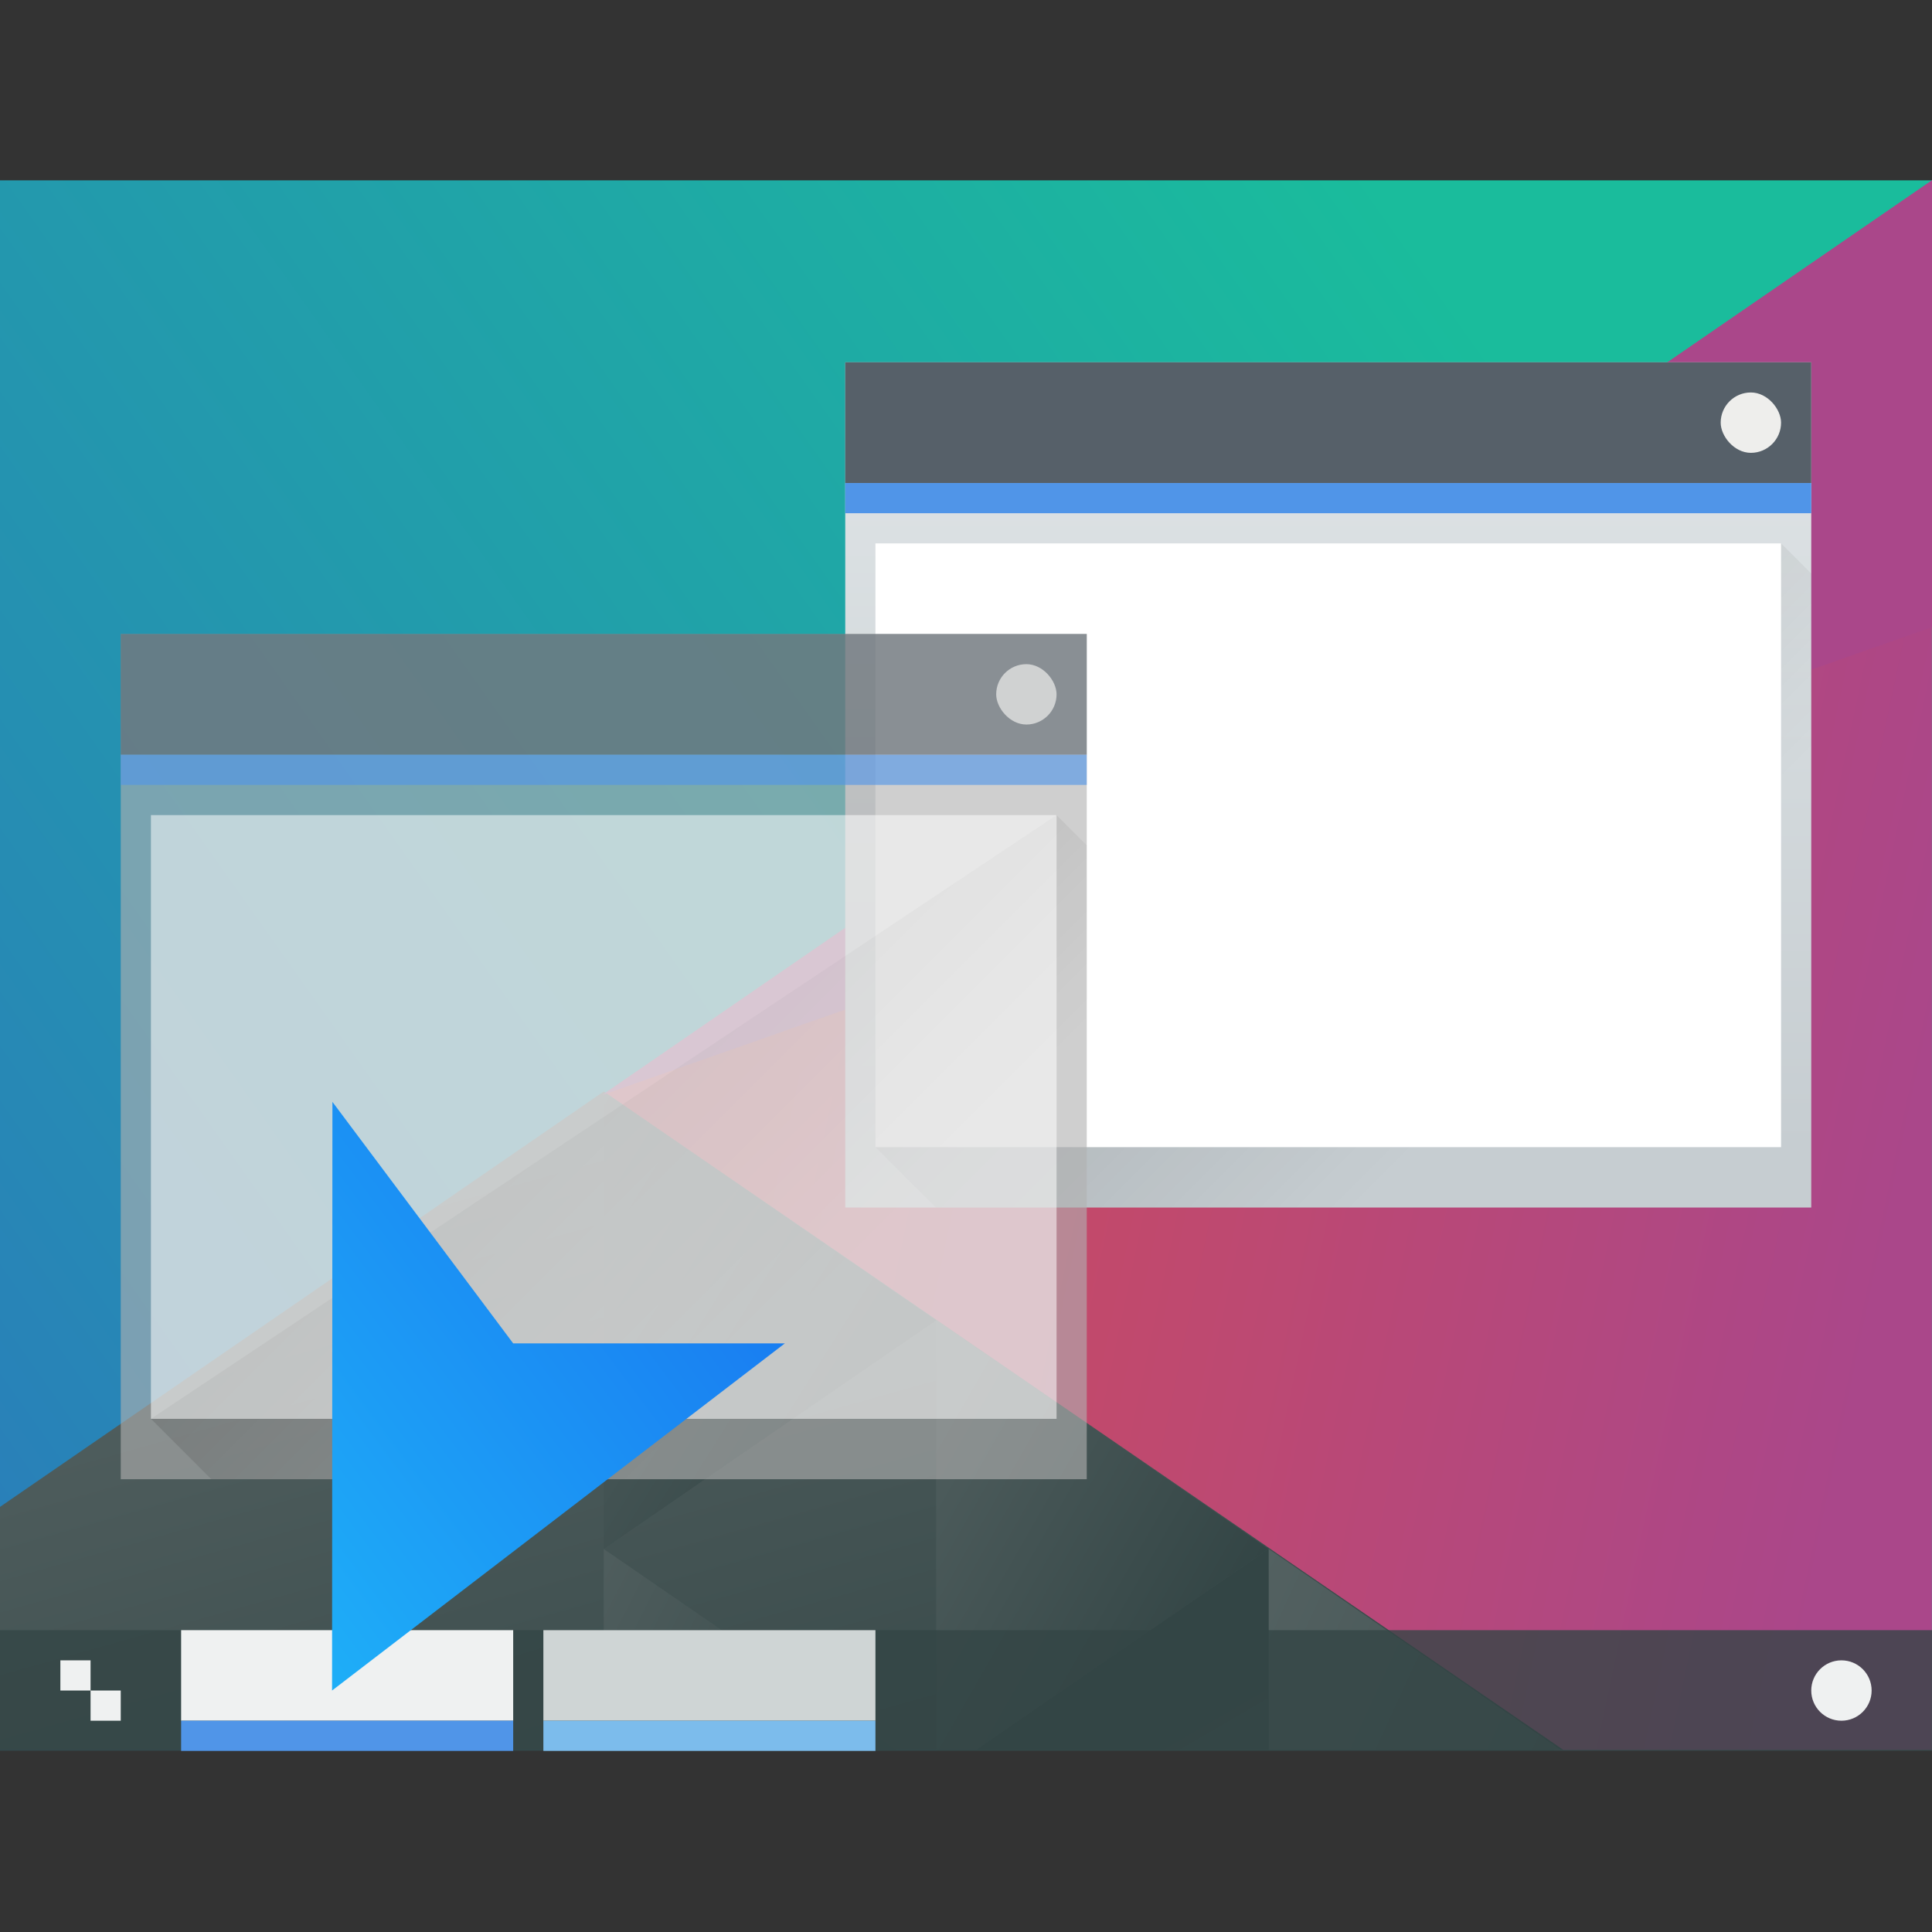 <?xml version="1.0" encoding="UTF-8" standalone="no"?>
<!-- Created with Inkscape (http://www.inkscape.org/) -->

<svg
   xmlns:dc="http://purl.org/dc/elements/1.1/"
   xmlns:cc="http://creativecommons.org/ns#"
   xmlns:rdf="http://www.w3.org/1999/02/22-rdf-syntax-ns#"
   xmlns:svg="http://www.w3.org/2000/svg"
   xmlns="http://www.w3.org/2000/svg"
   xmlns:xlink="http://www.w3.org/1999/xlink"
   xmlns:sodipodi="http://sodipodi.sourceforge.net/DTD/sodipodi-0.dtd"
   xmlns:inkscape="http://www.inkscape.org/namespaces/inkscape"
   width="64"
   height="64"
   viewBox="0 0 64 64"
   id="svg7266"
   version="1.1"
   inkscape:version="0.91 r13725"
   sodipodi:docname="highlightwindow.svg">
  <rect x="0" y="0" width="64" height="64" fill="#333333" stroke="none"/>
  <defs
     id="defs7268">
    <linearGradient
       id="linearGradient4227">
      <stop
         id="stop6538"
         stop-color="#2e3436" />
      <stop
         id="stop6540-9"
         stop-color="#555753"
         offset="1" />
    </linearGradient>
    <linearGradient
       inkscape:collect="always"
       xlink:href="#linearGradient4697"
       id="linearGradient7044"
       gradientUnits="userSpaceOnUse"
       gradientTransform="matrix(0.667,0,0,0.856,480.476,-243.093)"
       x1="418.17"
       y1="503.079"
       x2="384.571"
       y2="531.458" />
    <linearGradient
       id="linearGradient4697"
       inkscape:collect="always">
      <stop
         id="stop6546"
         stop-color="#1abc9c" />
      <stop
         id="stop6548"
         stop-color="#2980b9"
         offset="1" />
    </linearGradient>
    <linearGradient
       inkscape:collect="always"
       xlink:href="#linearGradient4526"
       id="linearGradient7046"
       gradientUnits="userSpaceOnUse"
       gradientTransform="matrix(0.667,0,0,0.856,480.476,-243.093)"
       x1="404.045"
       y1="521.633"
       x2="430.736"
       y2="528.35" />
    <linearGradient
       id="linearGradient4526"
       inkscape:collect="always">
      <stop
         id="stop6552"
         stop-color="#cc4a5e" />
      <stop
         id="stop6554"
         stop-color="#aa478a"
         offset="1" />
    </linearGradient>
    <linearGradient
       inkscape:collect="always"
       xlink:href="#linearGradient4468"
       id="linearGradient7048"
       gradientUnits="userSpaceOnUse"
       gradientTransform="matrix(0.667,0,0,0.856,480.476,-243.093)"
       x1="398.092"
       y1="542.224"
       x2="394.003"
       y2="524.9" />
    <linearGradient
       id="linearGradient4468"
       inkscape:collect="always">
      <stop
         id="stop6558"
         stop-color="#334545" />
      <stop
         id="stop6560"
         stop-color="#536161"
         offset="1" />
    </linearGradient>
    <linearGradient
       inkscape:collect="always"
       xlink:href="#linearGradient4468"
       id="linearGradient7050"
       gradientUnits="userSpaceOnUse"
       gradientTransform="matrix(-0.667,0,0,0.856,1039.905,-277.315)"
       x1="431.571"
       y1="568.798"
       x2="439.571"
       y2="562.798" />
    <linearGradient
       inkscape:collect="always"
       xlink:href="#linearGradient4468"
       id="linearGradient7052"
       gradientUnits="userSpaceOnUse"
       gradientTransform="matrix(-0.667,0,0,0.856,1039.905,-277.315)"
       x1="406.537"
       y1="581.87"
       x2="423.32"
       y2="572.678" />
    <linearGradient
       inkscape:collect="always"
       xlink:href="#linearGradient4468"
       id="linearGradient7054"
       gradientUnits="userSpaceOnUse"
       gradientTransform="matrix(-0.667,0,0,0.856,1039.905,-277.315)"
       x1="423.054"
       y1="572.334"
       x2="431.225"
       y2="566.766" />
    <linearGradient
       inkscape:collect="always"
       xlink:href="#linearGradient4468"
       id="linearGradient7056"
       gradientUnits="userSpaceOnUse"
       gradientTransform="matrix(-0.667,0,0,0.856,1039.905,-277.315)"
       x1="431.313"
       y1="577.102"
       x2="440.632"
       y2="571.445" />
    <linearGradient
       inkscape:collect="always"
       xlink:href="#linearGradient4468"
       id="linearGradient7058"
       gradientUnits="userSpaceOnUse"
       gradientTransform="matrix(-0.667,0,0,0.856,1039.905,-277.315)"
       x1="430.567"
       y1="577.362"
       x2="423.75"
       y2="591.328" />
    <linearGradient
       inkscape:collect="always"
       xlink:href="#linearGradient4303-6"
       id="linearGradient4643-8-5-9-9-1"
       gradientUnits="userSpaceOnUse"
       gradientTransform="matrix(0.667,0,0,0.635,410.736,-143.165)"
       y1="543.798"
       x2="0"
       y2="502.655" />
    <linearGradient
       inkscape:collect="always"
       id="linearGradient4303-6">
      <stop
         stop-color="#c6cdd1"
         id="stop12" />
      <stop
         offset="1"
         stop-color="#e0e5e7"
         id="stop14" />
    </linearGradient>
    <linearGradient
       inkscape:collect="always"
       xlink:href="#linearGradient4293"
       id="linearGradient7135"
       gradientUnits="userSpaceOnUse"
       gradientTransform="translate(282.546,-341.684)"
       x1="391.571"
       y1="525.798"
       x2="406.571"
       y2="540.798" />
    <linearGradient
       inkscape:collect="always"
       id="linearGradient4293">
      <stop
         id="stop7" />
      <stop
         offset="1"
         stop-opacity="0"
         id="stop9" />
    </linearGradient>
    <linearGradient
       inkscape:collect="always"
       xlink:href="#linearGradient4293"
       id="linearGradient7382-2"
       gradientUnits="userSpaceOnUse"
       gradientTransform="translate(362.286,-338.864)"
       x1="391.571"
       y1="525.798"
       x2="406.571"
       y2="540.798" />
    <linearGradient
       inkscape:collect="always"
       xlink:href="#linearGradient4303"
       id="linearGradient4518-7-7-6"
       x1="47"
       y1="46"
       x2="23"
       y2="28"
       gradientUnits="userSpaceOnUse"
       gradientTransform="matrix(1,0,0,-1,714.857,245.934)" />
    <linearGradient
       inkscape:collect="always"
       id="linearGradient4303">
      <stop
         id="stop3582"
         stop-color="#197cf1" />
      <stop
         id="stop3584"
         stop-color="#21c9fb"
         offset="1" />
    </linearGradient>
  </defs>
  <sodipodi:namedview
     id="base"
     pagecolor="#ffffff"
     bordercolor="#666666"
     borderopacity="1.0"
     inkscape:pageopacity="0.0"
     inkscape:pageshadow="2"
     inkscape:zoom="3.959798"
     inkscape:cx="31.367158"
     inkscape:cy="4.0866976"
     inkscape:document-units="px"
     inkscape:current-layer="layer1"
     showgrid="true"
     units="px"
     inkscape:window-width="956"
     inkscape:window-height="1013"
     inkscape:window-x="0"
     inkscape:window-y="0"
     inkscape:window-maximized="0">
    <inkscape:grid
       type="xygrid"
       id="grid7814" />
  </sodipodi:namedview>
  <g
     inkscape:label="Ebene 1"
     inkscape:groupmode="layer"
     id="layer1"
     transform="translate(0,-988.362)">
    <g
       id="g7272"
       transform="translate(-736.857,830.429)">
      <g
         transform="matrix(2,0,0,1.857,-736.858,-185.086)"
         id="g6996-6-86">
        <path
           id="path6573-0-399"
           inkscape:connector-curvature="0"
           d="m 736.857,187.934 0,28 32,0 0,-28 -32,0 z"
           style="fill:url(#linearGradient7044)" />
        <path
           id="path6575-1-8"
           inkscape:connector-curvature="0"
           d="m 768.857,187.934 -22.023,16.317 15.768,11.683 6.254,0 0,-28 z"
           style="fill:url(#linearGradient7046);stroke-width:2;stroke-linecap:round" />
        <path
           id="path6577-7-2"
           inkscape:connector-curvature="0"
           d="m 746.857,204.188 -10,7.41 0,4.335 25.895,0 -15.895,-11.745 z"
           style="fill:url(#linearGradient7048);stroke-width:2;stroke-linecap:round" />
        <path
           id="path6579-9-4"
           inkscape:transform-center-x="-5.5056915"
           d="m 752.363,208.268 -5.506,-4.079 0,8.159 z"
           inkscape:connector-curvature="0"
           style="fill:url(#linearGradient7050);stroke-width:2;stroke-linecap:round" />
        <path
           id="path6581-4-86"
           inkscape:connector-curvature="0"
           d="m 757.869,212.346 0,3.587 4.841,0 -4.841,-3.587 z"
           style="fill:url(#linearGradient7052);stroke-width:2;stroke-linecap:round" />
        <path
           id="path6583-36-2"
           inkscape:connector-curvature="0"
           d="m 752.363,208.268 0,7.665 0.666,0 4.839,-3.586 -5.506,-4.08 z"
           style="fill:url(#linearGradient7054);stroke-width:2;stroke-linecap:round" />
        <path
           id="path6585-18-4"
           inkscape:connector-curvature="0"
           d="m 746.857,212.348 0,3.586 4.839,0 -4.839,-3.586 z"
           style="fill:url(#linearGradient7056);stroke-width:2;stroke-linecap:round" />
        <path
           id="path6587-4-75"
           inkscape:connector-curvature="0"
           d="m 757.869,212.346 -4.841,3.587 4.841,0 0,-3.587 z"
           style="fill:url(#linearGradient7058);stroke-width:2;stroke-linecap:round" />
        <path
           id="path6589-6-48"
           inkscape:connector-curvature="0"
           d="m 746.834,204.251 22.023,-16.317 -10e-6,7.971 z"
           inkscape:transform-center-x="5.5056789"
           style="fill:#aa478a;stroke-width:2;stroke-linecap:round" />
      </g>
      <g
         id="g6597-0-9"
         transform="translate(352.286,-329.864)">
        <rect
           id="rect6599-8-2"
           width="64"
           height="4"
           x="384.571"
           y="541.798"
           style="fill:#334545;fill-opacity:0.784" />
        <circle
           id="circle6601-2-8"
           cx="445.571"
           cy="543.798"
           r="1"
           style="fill:#eff1f1" />
        <path
           id="path6603-5-3"
           inkscape:connector-curvature="0"
           d="m 386.571,542.798 0,1 1,0 0,-1 -1,0 z m 1,1 0,1 1,0 0,-1 -1,0 z"
           style="fill:#eff1f1" />
      </g>
      <g
         transform="translate(97.74,-6.18)"
         id="g6086-3-1-2">
        <rect
           style="fill:url(#linearGradient4643-8-5-9-9-1)"
           y="176.114"
           x="667.117"
           height="28"
           width="32"
           rx="0"
           id="rect30-5-3-5" />
        <path
           style="opacity:0.2;fill:url(#linearGradient7135);fill-rule:evenodd"
           d="m 668.117,202.114 30,-20 1,1 -1e-5,21 -29,3e-5 z"
           inkscape:connector-curvature="0"
           id="path32-1-3-4" />
        <rect
           style="fill:#566069"
           width="32"
           height="4"
           x="667.117"
           y="176.114"
           id="rect34-0-53-4" />
        <rect
           style="fill:#5095e8"
           width="32"
           height="1"
           x="667.117"
           y="180.114"
           id="rect36-3-1-1" />
        <rect
           style="fill:#ffffff"
           width="30"
           height="20"
           x="668.117"
           y="182.114"
           id="rect38-8-5-1" />
        <rect
           style="fill:#eeeeec"
           width="2"
           height="2"
           x="696.117"
           y="177.114"
           rx="1"
           id="rect40-3-1-4" />
      </g>
      <g
         transform="translate(-6,0)"
         id="g7264">
        <rect
           y="178.934"
           x="746.857"
           height="28"
           width="32"
           rx="0"
           id="rect6560-25-7-3"
           style="fill:#b1b1b1;fill-opacity:0.611" />
        <path
           d="m 747.857,204.934 30,-20 1,1 -10e-6,21 -29,3e-5 z"
           inkscape:connector-curvature="0"
           id="path6562-7-9-6"
           style="opacity:0.2;fill:url(#linearGradient7382-2);fill-rule:evenodd" />
        <rect
           style="fill:#566069;fill-opacity:0.576"
           width="32"
           height="4"
           x="746.857"
           y="178.934"
           id="rect6564-51-3-5" />
        <rect
           style="fill:#5095e8;fill-opacity:0.625"
           width="32"
           height="1"
           x="746.857"
           y="182.934"
           id="rect6566-7-5-8" />
        <rect
           style="fill:#ffffff;fill-opacity:0.528"
           width="30"
           height="20"
           x="747.857"
           y="184.934"
           id="rect6568-77-0-6" />
        <rect
           style="fill:#eeeeec;fill-opacity:0.701"
           width="2"
           height="2"
           x="775.857"
           y="179.934"
           rx="1"
           id="rect6570-8-5-2" />
      </g>
      <rect
         style="fill:#cfd5d5;fill-opacity:1"
         width="11"
         height="3"
         x="754.857"
         y="211.934"
         id="rect38-8-5-1-3" />
      <rect
         style="fill:#7cbcec;fill-opacity:1"
         width="11"
         height="1"
         x="754.857"
         y="214.934"
         id="rect36-3-1-1-7" />
      <rect
         style="fill:#eff1f1;fill-opacity:1"
         width="11"
         height="3"
         x="742.857"
         y="211.934"
         id="rect38-8-5-1-3-4" />
      <rect
         style="fill:#5095e8;fill-opacity:1"
         width="11"
         height="1"
         x="742.857"
         y="214.934"
         id="rect36-3-1-1-7-6" />
      <path
         sodipodi:nodetypes="cccccc"
         inkscape:connector-curvature="0"
         id="path3478-1-1-2"
         d="m 747.857,213.934 0.012,-19.5 5.988,8 9,0 -15,11.5 z"
         style="fill:url(#linearGradient4518-7-7-6);fill-opacity:1;stroke:none;stroke-opacity:1" />
    </g>
  </g>
</svg>
